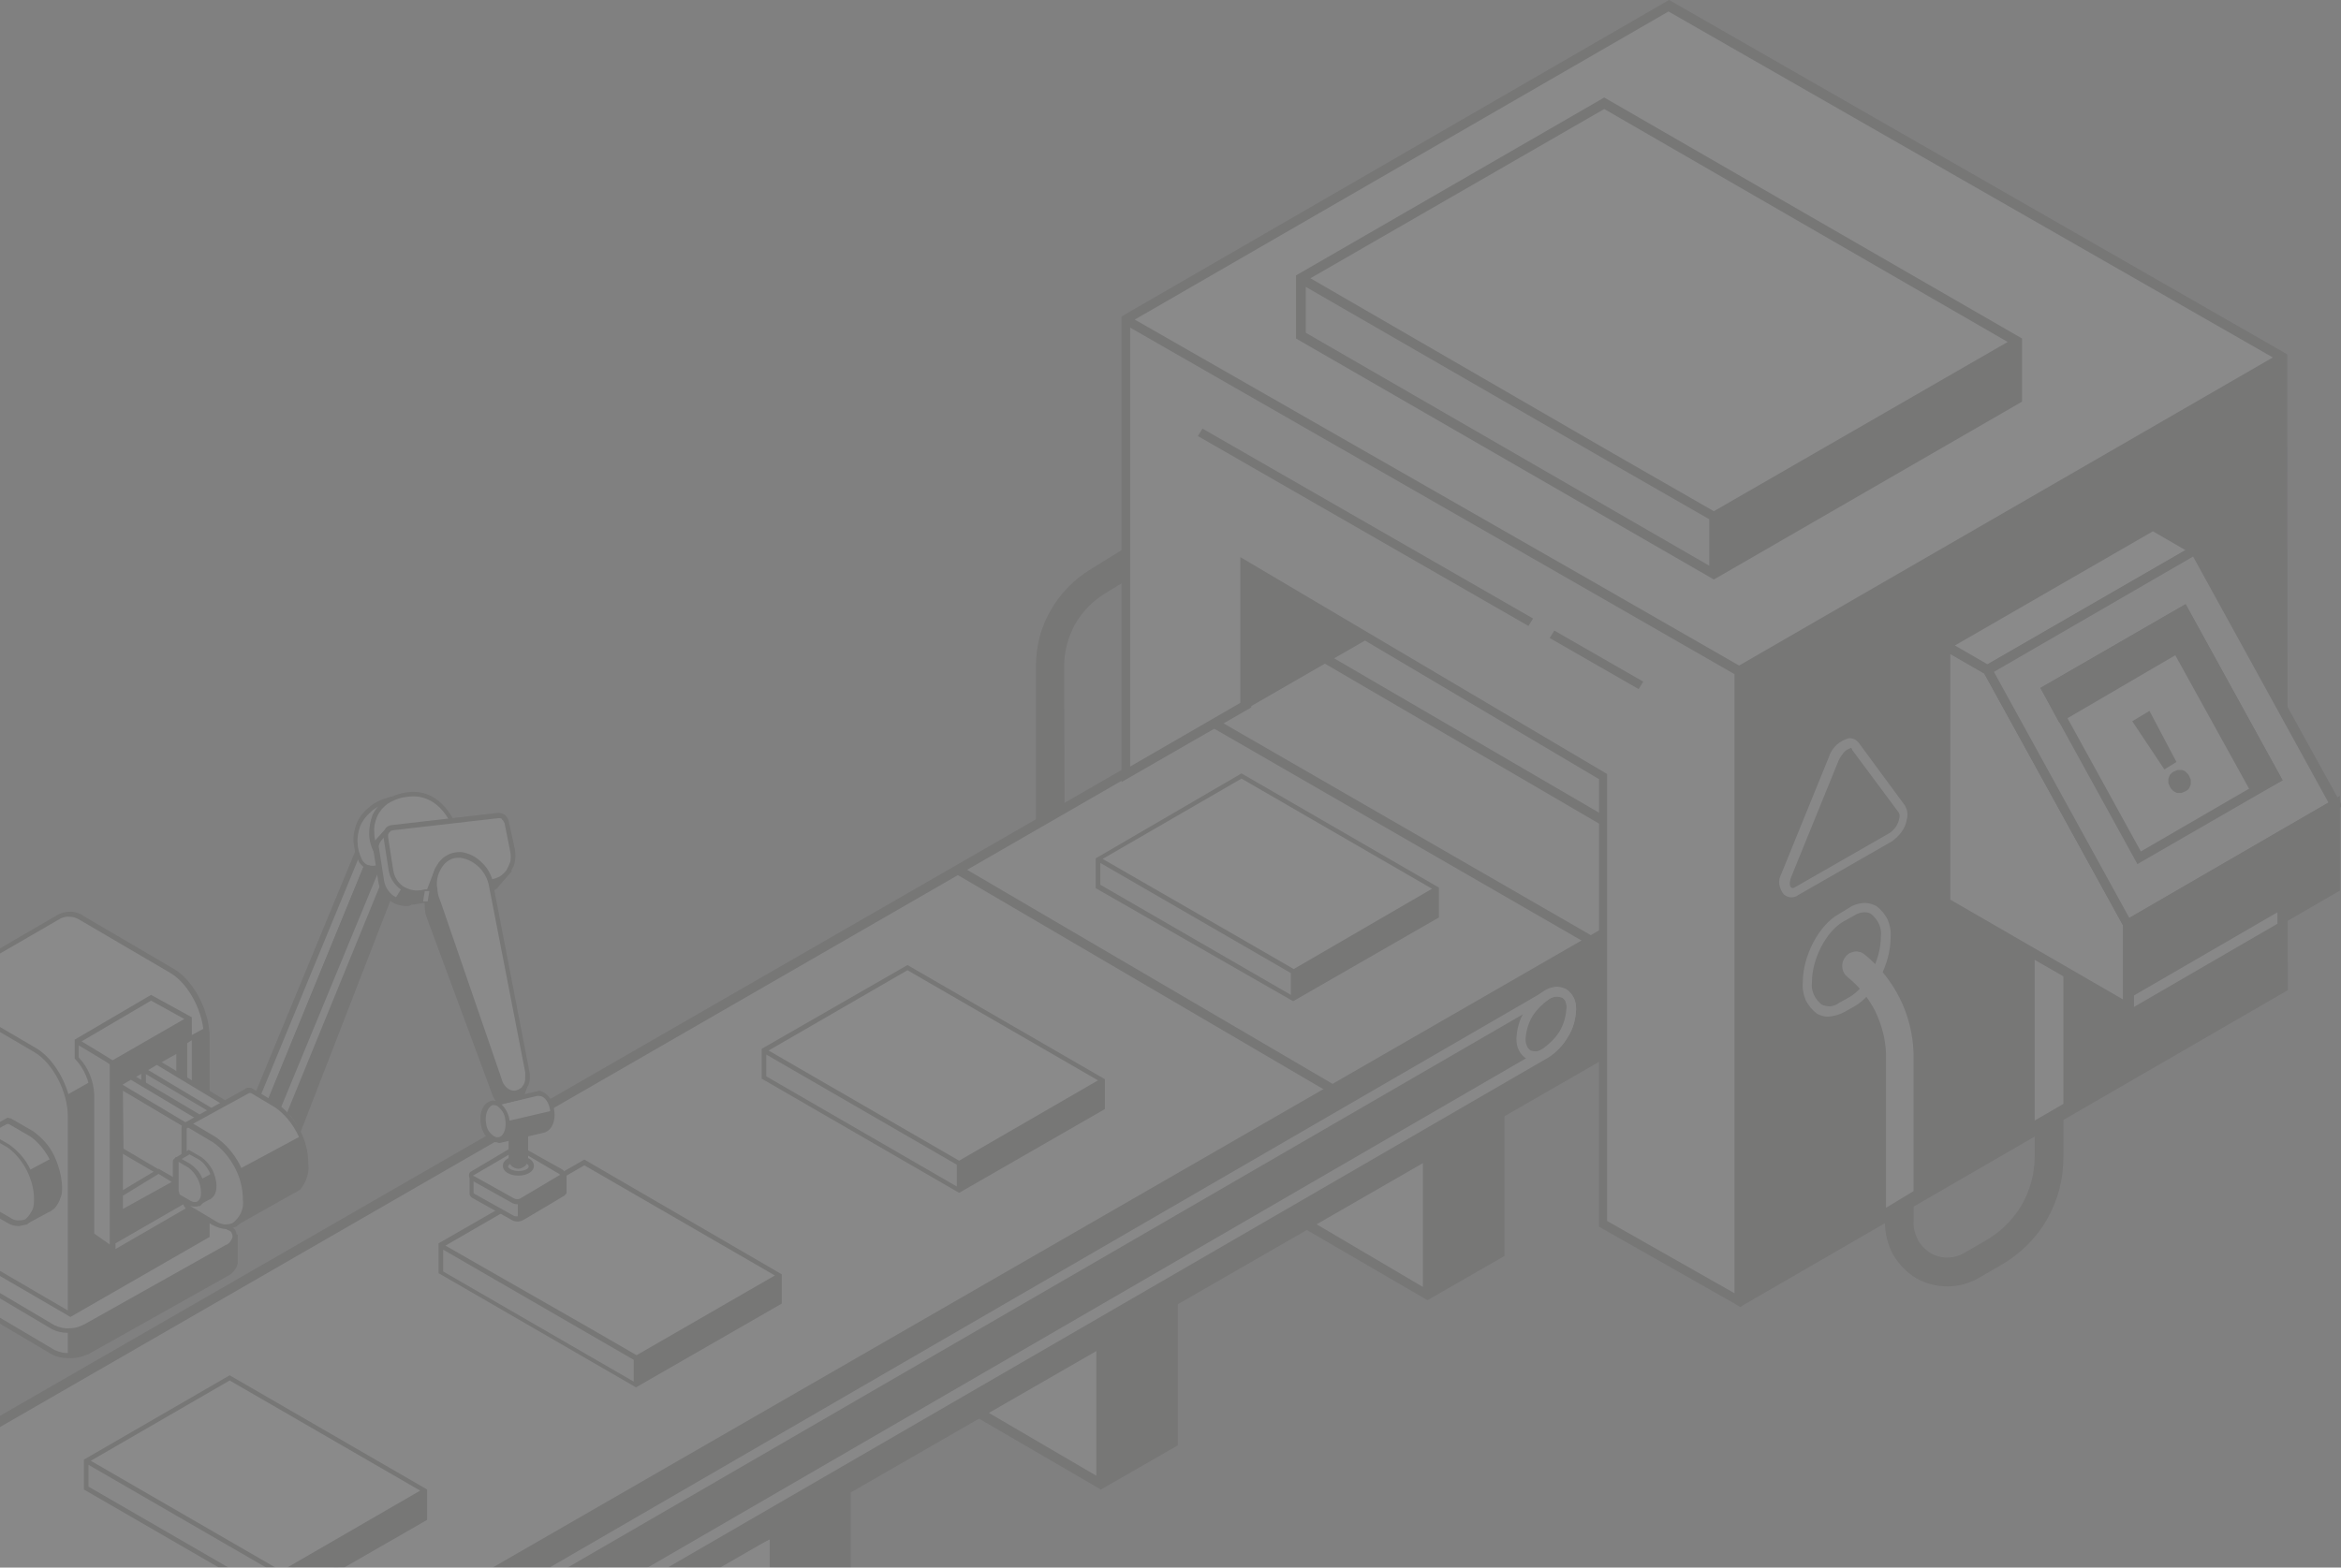 <svg width="633" height="424" viewBox="0 0 633 424" fill="none" xmlns="http://www.w3.org/2000/svg">
<rect x="0" y="0" width="633" height="424" fill="#808080" stroke="none"/>
<g clip-path="url(#clip0_33897_70628)">
<g opacity="0.08">
<path d="M287.895 241.47H280.135V180.17C280.135 174.894 281.377 169.773 284.015 165.272C286.498 160.772 290.222 156.892 294.723 154.099L308.535 145.563L312.57 152.081L298.603 160.617C295.344 162.634 292.55 165.583 290.688 168.842C288.826 172.256 287.739 176.135 287.739 180.015L287.895 241.47Z" fill="#0A0803"/>
<path d="M385.98 350.108L349.045 328.537L385.98 311.777V350.108Z" fill="#E6E6E6"/>
<path d="M406.781 298.275L385.365 310.69L346.257 328.536L385.986 351.66L406.781 339.71V298.275ZM351.844 328.692L384.744 313.794V348.09L351.844 328.692Z" fill="#0A0803"/>
<path d="M297.682 401.319L260.748 379.748L297.682 362.988V401.319Z" fill="#E6E6E6"/>
<path d="M318.472 349.489L297.056 361.904L257.949 379.751L297.677 402.874L318.472 390.924V349.489ZM263.536 379.906L296.436 365.008V399.149L263.536 379.906Z" fill="#0A0803"/>
<path d="M209.377 452.688L172.442 431.117L209.377 414.356V452.688Z" fill="#E6E6E6"/>
<path d="M230.019 400.854L208.603 413.269L169.496 431.116L209.224 454.239L230.019 442.289V400.854ZM175.238 431.271L208.138 416.373V450.514L175.238 431.271Z" fill="#0A0803"/>
<path d="M451.157 142.464L304.193 227.197L327.937 130.98L422.602 91.562L451.157 142.464Z" fill="#0A0803"/>
<path d="M302.339 229.833L327.014 130.046L423.386 89.853L452.872 142.772L302.339 229.833ZM329.187 132.064L306.219 224.867L449.458 141.996L422.145 93.112L329.187 132.064Z" fill="#0A0803"/>
<path d="M377.292 171.014C376.051 170.394 374.654 170.083 373.257 170.239C371.861 170.394 370.464 170.859 369.378 171.635L-69.496 424.593C-76.17 428.473 -81.756 438.87 -81.756 447.871C-81.756 452.993 -80.049 456.562 -77.256 457.959L23.927 515.689L133.025 438.87L463.112 251.402L479.251 229.521L377.292 171.014Z" fill="#E6E6E6"/>
<path d="M24.08 517.093L-77.879 459.052C-81.138 457.345 -83 453.31 -83 447.879C-83 438.412 -77.258 427.549 -70.119 423.359L368.755 170.556C370.151 169.625 371.548 169.159 373.255 169.004C374.807 168.849 376.514 169.159 377.911 169.935L481.112 228.907L463.73 252.341L133.799 439.809L24.08 517.093ZM374.186 171.487C372.634 171.487 371.238 171.953 369.996 172.729L-68.878 425.687C-75.24 429.411 -80.517 439.343 -80.517 447.879C-80.517 452.224 -79.12 455.638 -76.637 456.724L23.925 513.989L132.402 437.636L462.178 250.168L477.232 229.528L376.514 171.953C375.738 171.642 374.962 171.487 374.186 171.487Z" fill="#0A0803"/>
<path d="M471.799 262.894L32.925 515.697C26.252 519.577 20.665 515.542 20.665 506.541C20.665 497.54 26.097 487.142 32.925 483.262L471.799 230.305C478.472 226.425 484.059 230.46 484.059 239.461C484.059 248.462 478.627 259.015 471.799 262.894Z" fill="#0A0803"/>
<path d="M28.114 518.486C26.718 518.486 25.476 518.175 24.39 517.554C21.286 515.847 19.579 511.812 19.579 506.536C19.579 497.069 25.321 486.206 32.46 482.016L471.334 229.213C472.731 228.282 474.282 227.662 475.834 227.662C477.386 227.506 479.093 227.817 480.49 228.593C483.594 230.455 485.301 234.335 485.301 239.611C485.301 248.922 479.559 259.941 472.42 264.131L33.546 516.778C31.994 517.865 29.977 518.33 28.114 518.486ZM476.765 230.145C475.214 230.145 473.817 230.61 472.575 231.386L33.546 484.189C27.183 487.913 21.907 497.845 21.907 506.381C21.907 510.571 23.148 513.83 25.476 515.071C26.563 515.537 27.804 515.692 28.89 515.692C30.132 515.537 31.218 515.227 32.149 514.451L471.024 261.648C477.386 257.923 482.663 247.991 482.663 239.456C482.663 235.266 481.421 232.007 479.093 230.765C478.473 230.3 477.541 230.145 476.765 230.145Z" fill="#0A0803"/>
<path d="M617.215 267.077L470.251 351.965V181.568L617.215 96.679V267.077Z" fill="#0A0803"/>
<path d="M304.193 86.443L470.245 181.574L617.209 96.685L451.312 1.554L304.193 86.443Z" fill="#FCFCFC"/>
<path d="M470.245 351.965L433.31 331.015V210.123L336.783 152.703V190.569L304.193 209.347V86.437L470.245 181.568V351.965Z" fill="#E6E6E6"/>
<path d="M618.451 95.907L617.21 95.131L451.313 0L304.504 84.888L303.263 85.664V211.522L338.335 191.348V155.034L432.38 210.746V331.794L469.315 352.744L470.556 353.52L471.798 352.744L617.986 268.166L618.606 267.856L618.451 95.907ZM306.832 86.44L451.158 3.104L614.572 96.683L470.246 180.019L429.431 156.586L306.832 86.44ZM434.553 330.242V209.35L335.387 150.688V190.106L305.591 207.332V88.613L428.19 158.913L469.004 182.347V349.796L434.553 330.242ZM615.813 266.304L471.487 349.641V182.192L525.648 150.999L615.813 98.855V266.304Z" fill="#0A0803"/>
<path d="M494.301 274.996C493.214 274.996 492.283 274.686 491.352 274.22C490.11 273.289 489.024 272.048 488.248 270.496C487.627 268.944 487.317 267.392 487.472 265.685C487.472 258.546 491.817 250.166 497.249 247.218L500.042 245.511C501.129 244.735 502.37 244.424 503.612 244.269C504.853 244.114 506.095 244.424 507.336 245.045C508.578 245.976 509.664 247.218 510.44 248.77C511.061 250.321 511.371 251.873 511.216 253.58C511.216 260.719 506.871 269.099 501.439 272.203L498.646 273.755C497.249 274.531 495.852 274.841 494.301 274.996ZM504.233 246.752C503.146 246.752 502.215 247.062 501.284 247.683L498.491 249.235C493.835 251.873 489.955 259.322 489.955 265.53C489.8 266.771 489.955 267.858 490.421 268.944C490.886 270.03 491.662 270.962 492.593 271.737C493.369 272.048 494.145 272.203 494.921 272.203C495.697 272.048 496.473 271.893 497.249 271.272L500.042 269.72C504.698 267.082 508.578 259.633 508.578 253.425C508.733 252.184 508.578 251.097 508.112 250.011C507.647 248.925 506.871 247.994 505.94 247.218C505.474 246.907 505.008 246.752 504.233 246.752Z" fill="#E6E6E6"/>
<path d="M517.427 322.169V284.924C517.271 279.802 516.03 274.681 513.702 270.026C511.374 265.37 508.115 261.335 504.08 258.076C503.615 257.766 503.149 257.455 502.684 257.455C502.218 257.3 501.597 257.3 501.132 257.455C500.666 257.61 500.045 257.766 499.735 258.076C499.27 258.386 498.959 258.852 498.649 259.318C498.183 260.093 498.028 261.025 498.183 261.956C498.338 262.887 498.804 263.663 499.58 264.284C502.684 266.767 505.167 269.87 507.029 273.44C508.736 277.009 509.822 280.889 509.978 284.924V326.67L517.427 322.169Z" fill="#E6E6E6"/>
<path d="M550.172 303.08L557.931 298.58V242.091H550.172V303.08Z" fill="#E6E6E6"/>
<path d="M575.464 272.505L526.114 244.105V174.58L537.598 181.098L575.464 249.847V272.505Z" fill="#E6E6E6"/>
<path d="M576.71 274.837L524.722 245.041V172.567L538.378 180.482L576.71 249.851V274.837ZM527.36 243.334L574.072 270.336V250.317L536.516 182.189L527.36 176.913V243.334Z" fill="#0A0803"/>
<path d="M526.114 174.589L582.137 142.155L593.621 148.673L537.598 181.107L526.114 174.589Z" fill="#E6E6E6"/>
<path d="M527.362 175.365V173.814L582.143 142.155L593.627 148.673L537.604 181.107L527.362 175.365Z" fill="#FCFCFC"/>
<path d="M537.445 182.654L523.478 174.584L582.139 140.598L596.106 148.667L537.445 182.654ZM528.599 174.584L537.445 179.705L590.985 148.823L582.139 143.701L528.599 174.584Z" fill="#0A0803"/>
<path d="M575.466 250.007L631.489 217.573L593.623 148.824L537.6 181.259L575.466 250.007Z" fill="#E6E6E6"/>
<path d="M574.847 251.716L535.739 180.639L594.09 146.963L633.353 218.04L574.847 251.716ZM539.153 181.725L575.778 248.302L629.629 217.109L593.004 150.533L539.153 181.725Z" fill="#0A0803"/>
<path d="M575.467 272.512L631.49 240.078V217.575L575.467 250.01V272.512Z" fill="#0A0803"/>
<path d="M574.064 274.842V249.236L632.725 215.249V240.855L574.064 274.842ZM576.702 250.788V270.341L630.242 239.459V219.905L576.702 250.788Z" fill="#0A0803"/>
<path d="M578.41 232.007L615.345 210.591L590.36 165.121L553.27 186.537L578.41 232.007Z" fill="#E6E6E6"/>
<path d="M579.342 232.008L610.535 213.85L589.119 175.053L557.926 193.21L579.342 232.008Z" fill="#FCFCFC"/>
<path d="M577.95 233.715L551.723 186.072L590.985 163.415L617.212 211.058L577.95 233.715ZM555.137 187.159L578.881 230.301L613.643 210.127L589.899 166.984L555.137 187.159Z" fill="#0A0803"/>
<path d="M588.811 175.518L609.917 213.695L615.659 210.591L590.674 165.121L553.583 186.537L557.618 193.675L588.811 175.518Z" fill="#0A0803"/>
<path d="M609.298 215.403L588.192 177.227L556.844 195.539L551.723 186.072L590.985 163.415L617.212 211.058L609.298 215.403ZM589.278 173.657L610.384 211.989L613.798 210.127L590.054 166.984L555.292 187.159L557.93 192.125L589.278 173.657Z" fill="#0A0803"/>
<path d="M484.37 242.714C483.594 242.714 482.973 242.404 482.352 241.938C481.731 241.162 481.266 240.231 481.111 239.145C480.955 238.059 481.266 237.127 481.731 236.196L494.612 204.538C494.922 203.451 495.698 202.365 496.63 201.434C497.561 200.658 498.647 200.037 499.733 199.727C500.199 199.572 500.82 199.727 501.285 199.882C501.751 200.037 502.216 200.503 502.527 200.813L515.097 217.884C515.407 218.505 515.718 219.126 515.718 219.746C515.873 220.367 515.718 221.143 515.563 221.764C515.407 222.85 514.942 223.936 514.166 225.023C513.545 225.954 512.614 226.73 511.683 227.506L486.232 242.093C485.922 242.404 485.146 242.714 484.37 242.714ZM500.354 202.365C499.578 202.675 498.957 202.986 498.492 203.607C498.026 204.227 497.561 204.848 497.25 205.469L484.37 237.127C483.749 238.679 483.904 239.766 484.37 240.076C484.835 240.386 485.146 240.076 485.456 239.921L510.907 225.333C512.304 224.402 513.235 223.005 513.545 221.453C513.7 220.833 513.7 220.212 513.39 219.746L500.82 202.831V202.676C500.82 202.676 500.82 202.675 500.664 202.52C500.664 202.21 500.509 202.21 500.354 202.365C500.509 202.21 500.354 202.365 500.354 202.365Z" fill="#E6E6E6"/>
<path d="M33.391 508.24C32.615 508.24 31.684 508.085 31.064 507.619C30.132 506.998 29.512 506.223 29.046 505.291C28.581 504.36 28.425 503.274 28.425 502.188C28.581 499.549 29.201 497.066 30.598 494.894C31.839 492.721 33.702 490.704 35.874 489.307L417.484 268.163C418.415 267.542 419.346 267.232 420.432 267.077C421.519 266.921 422.605 267.232 423.536 267.697C424.467 268.318 425.088 269.094 425.553 270.025C426.019 270.956 426.174 272.043 426.174 273.129C426.019 275.767 425.398 278.25 424.002 280.423C422.76 282.595 420.898 284.613 418.725 286.01L36.961 507.154C35.874 507.774 34.633 508.085 33.391 508.24ZM418.725 270.335L36.961 491.48C35.254 492.721 33.702 494.273 32.615 495.98C31.529 497.842 30.908 499.86 30.753 502.032C30.753 502.653 30.753 503.274 31.064 503.895C31.219 504.515 31.684 504.981 32.15 505.291C32.771 505.447 33.391 505.602 34.012 505.447C34.633 505.291 35.254 505.136 35.719 504.826L417.328 283.526C419.036 282.285 420.587 280.733 421.674 279.026C422.76 277.164 423.381 275.146 423.536 272.974C423.691 272.353 423.536 271.732 423.381 271.111C423.226 270.491 422.76 270.025 422.295 269.715C421.674 269.559 421.053 269.404 420.432 269.559C419.812 269.715 419.191 269.87 418.725 270.335Z" fill="#E6E6E6"/>
<path d="M415.003 286.949C414.227 286.949 413.296 286.793 412.675 286.328C411.744 285.707 411.123 284.931 410.657 284C410.192 283.069 410.037 281.983 410.037 280.896C410.192 278.258 410.813 275.775 412.209 273.602C413.451 271.43 415.313 269.412 417.486 268.016C418.417 267.395 419.348 267.084 420.434 266.929C421.521 266.774 422.607 267.084 423.538 267.55C424.469 268.171 425.09 268.947 425.556 269.878C426.021 270.809 426.176 271.895 426.176 272.982C426.021 275.62 425.4 278.103 424.004 280.276C422.762 282.448 420.9 284.466 418.727 285.862C417.641 286.638 416.244 286.949 415.003 286.949ZM421.055 269.567C420.279 269.567 419.348 269.878 418.727 270.343C417.02 271.585 415.468 273.137 414.382 274.844C413.296 276.706 412.675 278.724 412.52 280.896C412.52 281.517 412.52 282.138 412.83 282.759C412.985 283.379 413.451 283.845 413.916 284.155C414.537 284.31 415.158 284.466 415.779 284.31C416.399 284.155 417.02 284 417.486 283.69C419.193 282.448 420.745 280.896 421.831 279.189C422.917 277.327 423.538 275.309 423.693 273.137C423.849 272.516 423.693 271.895 423.538 271.275C423.383 270.654 422.917 270.188 422.452 269.878C421.831 269.723 421.365 269.567 421.055 269.567Z" fill="#E6E6E6"/>
<path d="M329.02 194.606L327.778 196.778L429.737 255.595L430.979 253.422L329.02 194.606Z" fill="#0A0803"/>
<path d="M433.314 223.316L357.271 178.932L358.513 176.759L433.314 220.367V223.316Z" fill="#0A0803"/>
<path d="M259.656 234.179L258.414 236.352L359.597 295.634L360.839 293.462L259.656 234.179Z" fill="#0A0803"/>
<path d="M-35.979 404.265L-37.221 406.438L63.962 465.72L65.204 463.548L-35.979 404.265Z" fill="#0A0803"/>
<path d="M351.682 75.268L463.418 139.826L545.357 92.494L433.621 27.935L351.682 75.268Z" fill="#FCFCFC"/>
<path d="M463.424 139.67V155.189L545.364 107.856V92.337L463.424 139.67Z" fill="#0A0803"/>
<path d="M351.682 75.264V90.783L463.418 155.342V139.823L351.682 75.264Z" fill="#E6E6E6"/>
<path d="M546.759 91.56L433.781 26.381L350.445 74.489V91.56L463.422 156.739L546.759 108.631V91.56ZM354.325 75.265L433.781 29.484L542.879 92.491L463.422 138.272L436.109 122.598L354.325 75.265ZM353.083 90.008V77.593L434.868 124.77L462.181 140.444V153.015L353.083 90.008ZM544.12 107.079L464.664 153.015V140.444L544.12 94.664V107.079Z" fill="#0A0803"/>
<path d="M23.309 395.111L76.073 425.528L114.87 403.181L62.106 372.764L23.309 395.111Z" fill="#FCFCFC"/>
<path d="M76.069 425.528V432.821L114.866 410.474V403.18L76.069 425.528Z" fill="#0A0803"/>
<path d="M23.309 395.109V402.403L76.073 432.82V425.526L23.309 395.109Z" fill="#E6E6E6"/>
<path d="M115.484 402.871L62.099 371.989L22.681 394.801V402.871L76.066 433.754L115.484 411.096V402.871ZM24.543 395.112L62.099 373.385L113.621 403.182L76.066 424.908L63.185 417.459L24.543 395.112ZM23.922 402.095V396.198L62.564 418.545L75.445 425.994V431.891L23.922 402.095ZM114.242 410.165L76.686 431.736V425.839L114.242 404.113V410.165Z" fill="#0A0803"/>
<path d="M119.212 336.916L171.976 367.333L210.773 344.985L158.009 314.568L119.212 336.916Z" fill="#FCFCFC"/>
<path d="M171.977 367.331V374.625L210.774 352.278V344.984L171.977 367.331Z" fill="#0A0803"/>
<path d="M119.212 336.917V344.211L171.976 374.628V367.334L119.212 336.917Z" fill="#E6E6E6"/>
<path d="M211.391 344.675L158.006 313.638L118.588 336.295V344.365L171.973 375.248L211.391 352.59V344.675ZM120.45 336.916L158.006 315.19L209.529 344.986L172.128 366.557L159.247 359.108L120.45 336.916ZM119.829 343.9V338.002L158.471 360.35L171.352 367.799V373.696L119.829 343.9ZM210.149 351.969L172.594 373.696V367.799L210.149 346.072V351.969Z" fill="#0A0803"/>
<path d="M206.576 284.154L259.34 314.571L298.137 292.224L245.373 261.652L206.576 284.154Z" fill="#FCFCFC"/>
<path d="M259.503 314.567V321.861L298.3 299.513V292.219L259.503 314.567Z" fill="#0A0803"/>
<path d="M206.576 284.152V291.446L259.34 321.863V314.569L206.576 284.152Z" fill="#E6E6E6"/>
<path d="M298.762 291.907L245.377 261.024L205.959 283.682V291.752L259.344 322.634L298.762 299.977V291.907ZM207.822 284.148L245.377 262.421L296.9 292.217L259.344 313.944L246.464 306.495L207.822 284.148ZM207.201 291.131V285.234L245.843 307.581L258.724 315.03V320.927L207.201 291.131ZM297.521 299.201L259.965 320.927V315.03L297.521 293.304V299.201Z" fill="#0A0803"/>
<path d="M296.901 232.32L349.666 262.737L388.463 240.39L335.699 209.973L296.901 232.32Z" fill="#FCFCFC"/>
<path d="M349.82 262.737V270.031L388.618 247.684V240.39L349.82 262.737Z" fill="#0A0803"/>
<path d="M296.901 232.314V239.608L349.666 270.025V262.731L296.901 232.314Z" fill="#E6E6E6"/>
<path d="M389.083 240.076L335.698 209.194L296.28 232.162V240.231L349.665 270.804L389.083 248.146V240.076ZM298.143 232.317L335.698 210.59L387.221 240.387L349.82 262.113L336.94 254.664L298.143 232.317ZM297.522 239.3V233.403L336.164 255.75L349.044 263.199V269.097L297.522 239.3ZM387.842 247.37L350.286 269.097V263.199L387.842 241.473V247.37Z" fill="#0A0803"/>
<path d="M557.933 299.825L550.173 304.326V313.016C550.173 317.517 548.932 322.017 546.604 326.052C544.276 329.932 541.017 333.191 536.982 335.519L531.085 338.933C529.533 339.864 527.826 340.174 526.119 340.174C524.412 340.019 522.705 339.554 521.308 338.467C520.067 337.536 518.98 336.295 518.36 334.898C517.739 333.501 517.273 331.949 517.428 330.397V323.259L509.669 327.759V330.397C509.669 333.501 510.445 336.605 511.842 339.243C513.394 341.881 515.566 344.209 518.204 345.761C520.687 347.158 523.636 347.934 526.585 347.934C529.533 347.934 532.482 347.158 535.12 345.606L541.017 342.192C546.138 339.243 550.484 335.053 553.432 329.932C556.381 324.811 557.933 319.069 557.933 313.016V299.825Z" fill="#0A0803"/>
<path d="M590.985 214.007C590.675 214.162 590.209 214.317 589.899 214.472C589.433 214.472 589.123 214.472 588.657 214.472C588.347 214.317 587.881 214.162 587.571 213.852C587.261 213.541 586.95 213.231 586.795 212.92C586.64 212.61 586.485 212.144 586.33 211.834C586.33 211.369 586.33 211.058 586.33 210.593C586.485 210.127 586.64 209.817 586.795 209.506C587.106 209.196 587.416 208.885 587.726 208.73C588.037 208.575 588.502 208.42 588.813 208.265C589.123 208.265 589.589 208.265 590.054 208.265C590.52 208.42 590.83 208.575 591.14 208.886C591.451 209.196 591.761 209.506 591.916 209.817C592.072 210.127 592.227 210.593 592.382 210.903C592.382 211.369 592.382 211.679 592.382 212.144C592.227 212.61 592.072 212.92 591.916 213.231C591.761 213.541 591.296 213.852 590.985 214.007ZM585.243 208.11L576.553 195.074L581.208 192.28L588.502 206.092L585.243 208.11Z" fill="#0A0803"/>
<path d="M577.021 272.353V269.249L615.819 246.747V249.851L577.021 272.353Z" fill="#E6E6E6"/>
<path d="M159.719 304.014V302.773L162.667 302.152V303.394L159.719 304.014Z" fill="#E6E6E6"/>
<path d="M420.276 170.556L419.034 172.573L443.088 186.385L444.33 184.367L420.276 170.556Z" fill="#0A0803"/>
<path d="M325.147 115.927L323.905 117.944L413.294 169.312L414.536 167.294L325.147 115.927Z" fill="#0A0803"/>
<path d="M-31.159 337.534C-31.159 337.379 -31.159 337.224 -31.159 337.224V330.706L-22.624 331.017L9.035 313.325C10.431 312.549 11.983 312.083 13.535 312.083C15.087 312.083 16.639 312.394 18.036 313.015L53.884 334.12L63.816 334.431V341.88C63.506 342.811 62.73 343.742 61.799 344.208L23.933 365.468C22.536 366.244 20.984 366.71 19.432 366.71C17.881 366.71 16.329 366.4 14.932 365.779L-29.142 339.707C-29.607 339.552 -29.918 339.242 -30.228 338.776C-30.849 338.466 -31.004 338 -31.159 337.534Z" fill="#E6E6E6"/>
<path d="M18.343 367.327C16.791 367.327 15.394 367.017 14.153 366.396L-29.921 340.325C-30.387 340.014 -30.852 339.704 -31.163 339.238C-31.473 338.773 -31.628 338.152 -31.783 337.686C-31.783 337.531 -31.783 337.376 -31.783 337.376V330.237L-22.782 330.548L8.721 312.856C10.118 312.08 11.825 311.615 13.532 311.459C15.239 311.459 16.946 311.77 18.343 312.391L54.036 333.496L64.279 333.962V341.721L63.968 342.652C63.503 343.584 62.727 344.515 61.796 344.98L23.93 366.241C22.067 367.017 20.205 367.483 18.343 367.327ZM-30.542 331.324V337.531C-30.542 337.842 -30.387 338.152 -30.076 338.462C-29.921 338.773 -29.61 338.928 -29.3 339.083L14.774 365.155C16.17 365.776 17.567 366.086 18.964 365.931C20.36 365.931 21.912 365.465 23.154 364.689L61.02 343.428C61.796 342.963 62.416 342.342 62.882 341.566V341.256V334.893L53.26 334.427L17.412 313.322C16.015 312.701 14.618 312.391 13.222 312.546C11.825 312.546 10.273 313.011 9.031 313.632L-22.782 331.479L-30.542 331.324Z" fill="#0A0803"/>
<path d="M-29.613 332.877L14.461 358.948C15.857 359.569 17.409 359.879 18.961 359.879C20.513 359.879 22.065 359.414 23.462 358.638L61.328 337.377C63.966 335.825 64.276 333.497 61.949 332.256L17.875 306.184C16.478 305.563 14.926 305.253 13.374 305.253C11.822 305.253 10.271 305.719 8.874 306.494L-28.992 327.6C-31.63 329.152 -31.941 331.48 -29.613 332.877Z" fill="#FCFCFC"/>
<path d="M18.343 360.497C16.791 360.497 15.394 360.187 14.153 359.566L-29.921 333.494C-30.387 333.184 -30.852 332.873 -31.318 332.408C-31.628 331.942 -31.783 331.322 -31.939 330.701C-31.783 329.925 -31.628 329.149 -31.163 328.528C-30.697 327.907 -30.076 327.442 -29.455 327.131L8.411 305.871C9.807 305.095 11.514 304.629 13.222 304.474C14.929 304.474 16.636 304.784 18.032 305.405L62.106 331.477C62.572 331.787 63.037 332.098 63.503 332.563C63.813 333.029 63.968 333.649 63.968 334.27C63.968 335.046 63.658 335.822 63.192 336.443C62.727 337.064 62.106 337.529 61.485 337.839L23.619 359.1C22.223 360.032 20.36 360.497 18.343 360.497ZM13.997 305.715C12.29 305.715 10.739 306.026 9.187 306.957L-28.68 328.218C-29.921 328.839 -30.542 329.77 -30.542 330.546C-30.542 330.856 -30.387 331.322 -30.076 331.632C-29.921 331.942 -29.611 332.253 -29.3 332.408L14.773 358.48C16.17 359.1 17.567 359.411 18.963 359.256C20.36 359.256 21.757 358.79 23.154 358.014L61.02 336.753C61.485 336.598 61.951 336.288 62.261 335.822C62.572 335.356 62.882 334.891 62.882 334.425C62.882 334.115 62.727 333.649 62.572 333.339C62.416 333.029 62.106 332.873 61.64 332.718L17.567 306.491C16.48 305.871 15.239 305.56 13.997 305.715Z" fill="#0A0803"/>
<path d="M16.169 247.836C17.1 247.371 18.187 247.216 19.273 247.371C20.359 247.526 21.291 247.836 22.222 248.457L46.586 262.734C51.708 265.683 55.898 273.753 55.898 280.581V334.121L19.118 355.382C19.118 355.382 -10.989 291.91 -11.299 290.668C-11.61 289.427 -20.921 269.252 -20.921 269.252L16.169 247.836Z" fill="#E6E6E6"/>
<path d="M16.177 247.372C17.108 246.906 18.194 246.751 19.28 246.906C20.367 247.061 21.298 247.372 22.229 247.992L46.594 262.27C51.715 265.218 55.905 273.288 55.905 280.117V326.673L17.573 348.71C17.573 348.71 -10.826 291.445 -11.137 290.204C-11.447 288.962 -20.758 268.788 -20.758 268.788L16.177 247.372Z" fill="#FCFCFC"/>
<path d="M19.122 356.155L18.656 355.845V355.69C13.535 345.137 -11.45 292.062 -11.761 290.821C-12.071 289.579 -17.658 277.63 -21.382 269.56L-21.072 268.784L16.018 247.213C17.105 246.747 18.191 246.592 19.432 246.592C20.519 246.747 21.76 247.057 22.691 247.833L47.056 262.111C52.332 265.214 56.678 273.439 56.678 280.578V334.584L56.367 334.739L19.122 356.155ZM-20.141 269.56C-18.434 273.129 -10.985 289.269 -10.674 290.51C-10.519 291.752 9.035 332.722 19.277 354.448L55.126 333.653V280.578C55.126 273.905 51.091 266.146 46.125 263.197L21.76 248.92C20.984 248.454 20.053 247.988 19.122 247.988C18.191 247.833 17.26 247.989 16.329 248.454L-20.141 269.56Z" fill="#0A0803"/>
<path d="M-24.019 330.239L18.969 355.379V301.839C18.969 295.011 14.779 286.941 9.657 283.992L-14.707 269.715C-19.828 266.766 -24.019 269.87 -24.019 276.698V330.239Z" fill="#E6E6E6"/>
<path d="M19.583 355.847L18.962 356.158L-24.801 330.707V276.701C-24.956 275.149 -24.646 273.597 -24.025 272.201C-23.405 270.804 -22.473 269.563 -21.232 268.631C-20.146 268.166 -19.059 267.855 -17.818 268.011C-16.576 268.166 -15.49 268.476 -14.559 269.252L9.806 283.529C15.082 286.633 19.428 294.858 19.428 301.997L19.583 355.847ZM-23.405 330.086L18.341 354.451V301.997C18.341 295.324 14.306 287.564 9.34 284.616L-15.024 270.338C-15.8 269.718 -16.731 269.407 -17.663 269.407C-18.594 269.252 -19.525 269.407 -20.456 269.873C-21.542 270.649 -22.318 271.735 -22.784 272.977C-23.249 274.218 -23.56 275.615 -23.405 276.856V330.086Z" fill="#0A0803"/>
<path d="M18.342 359.882V367.021L23.153 365.624L62.726 343.277L63.657 341.88V335.207L59.932 338.466L21.446 359.882H18.342Z" fill="#0A0803"/>
<path d="M18.183 296.095L24.235 292.681L24.701 294.854V333.961L30.287 337.686L50.151 326.202L55.583 329.616V334.117L19.579 355.067L18.959 352.584L18.803 299.199L18.183 296.095Z" fill="#0A0803"/>
<path d="M51.863 279.959L55.588 277.942L55.898 282.753V295.323L50.932 292.374L51.242 280.425L51.863 279.959Z" fill="#0A0803"/>
<path d="M152.271 322.48V317.98H149.943L141.097 313.014C140.632 312.859 140.321 312.704 139.856 312.704C139.39 312.704 138.925 312.859 138.614 313.014L130.234 317.98H127.286V322.791C127.441 323.101 127.596 323.256 127.906 323.412L138.459 329.309C138.925 329.464 139.235 329.619 139.701 329.619C140.166 329.619 140.632 329.464 140.942 329.309L151.65 322.946C151.805 322.946 151.805 322.791 151.961 322.636C152.116 322.636 152.116 322.48 152.271 322.48Z" fill="#E6E6E6"/>
<path d="M140.007 330.396C139.387 330.396 138.766 330.241 138.3 329.93L127.748 324.033C127.437 323.878 127.282 323.567 127.127 323.412L126.972 323.102V317.981L130.231 317.205L138.456 312.394C138.921 312.083 139.542 311.928 140.007 311.928C140.473 311.928 141.094 312.083 141.559 312.394L150.25 317.205L153.199 317.67V322.326C153.199 322.636 153.199 322.791 153.043 322.947C152.888 323.102 152.733 323.257 152.578 323.412L141.87 329.775C141.094 330.241 140.473 330.396 140.007 330.396ZM128.058 322.636C128.058 322.791 128.213 322.791 128.368 322.947L138.921 328.844C139.232 328.999 139.542 328.999 139.852 328.999C140.163 328.999 140.473 328.999 140.783 328.844L151.647 322.481V318.601H149.784H149.629L140.783 313.635C140.473 313.48 140.163 313.48 139.852 313.48C139.542 313.48 139.232 313.48 138.921 313.635L130.231 318.601H128.058V322.636Z" fill="#0A0803"/>
<path d="M151.802 318.447L141.094 324.809C140.629 324.964 140.318 325.12 139.853 325.12C139.387 325.12 138.922 324.964 138.611 324.809L128.059 318.912C127.283 318.447 127.283 317.826 127.903 317.515L138.611 311.153C139.077 310.997 139.387 310.842 139.853 310.842C140.318 310.842 140.784 310.997 141.094 311.153L151.647 317.05C152.423 317.515 152.423 318.136 151.802 318.447Z" fill="#FCFCFC"/>
<path d="M140.012 325.738C139.391 325.738 138.77 325.583 138.305 325.272L127.752 319.375C127.442 319.22 127.286 319.065 127.131 318.754C126.976 318.444 126.821 318.289 126.821 317.978C126.821 317.668 126.821 317.513 126.976 317.202C127.131 317.047 127.286 316.892 127.597 316.737L138.305 310.374C138.77 310.064 139.391 309.908 139.857 309.908C140.477 309.908 140.943 310.064 141.409 310.374L151.961 316.271C152.272 316.426 152.427 316.582 152.582 316.892C152.737 317.202 152.893 317.358 152.893 317.668C152.893 317.978 152.737 318.133 152.737 318.289C152.582 318.444 152.427 318.599 152.117 318.754L141.409 325.117C141.098 325.583 140.477 325.738 140.012 325.738ZM139.546 311.46C139.236 311.46 139.081 311.46 138.77 311.616L127.907 317.978C128.062 318.133 128.062 318.133 128.218 318.133L138.77 324.031C139.081 324.186 139.391 324.341 139.702 324.341C140.012 324.341 140.322 324.341 140.633 324.186L151.341 317.823H151.496C151.341 317.668 151.341 317.668 151.185 317.513L140.633 311.305C140.322 311.46 140.012 311.305 139.546 311.46Z" fill="#0A0803"/>
<path d="M143.578 315.5C143.578 316.431 142.026 317.362 140.008 317.362C137.991 317.362 136.439 316.586 136.439 315.5C136.439 314.413 137.991 313.637 140.008 313.637C142.026 313.637 143.578 314.413 143.578 315.5Z" fill="#E6E6E6"/>
<path d="M140.171 317.98C137.843 317.98 135.981 316.894 135.981 315.342C135.981 313.79 137.688 312.704 140.171 312.704C142.654 312.704 144.361 313.79 144.361 315.342C144.361 316.894 142.499 317.98 140.171 317.98ZM140.171 314.256C138.464 314.256 137.378 315.031 137.378 315.497C137.378 315.963 138.464 316.739 140.171 316.739C141.878 316.739 142.964 316.118 142.964 315.497C142.964 314.876 141.878 314.256 140.171 314.256Z" fill="#0A0803"/>
<path d="M140.161 315.496C139.696 315.496 139.23 315.341 138.765 314.875C138.454 314.565 138.144 314.099 138.144 313.478V305.564C138.144 305.098 138.299 304.633 138.765 304.322C139.075 304.012 139.541 303.857 140.161 303.857C140.627 303.857 141.093 304.012 141.403 304.477C141.713 304.788 142.024 305.253 142.024 305.719V313.634C142.024 313.944 142.024 314.099 141.869 314.41C141.713 314.565 141.713 314.875 141.403 315.03C141.248 315.185 141.093 315.341 140.782 315.496C140.627 315.341 140.317 315.496 140.161 315.496Z" fill="#0A0803"/>
<path d="M140.166 316.118C139.545 316.118 138.769 315.808 138.304 315.342C137.838 314.877 137.528 314.256 137.528 313.48V305.565C137.528 304.945 137.838 304.169 138.304 303.703C138.769 303.238 139.39 302.927 140.166 302.927C140.942 302.927 141.563 303.238 142.028 303.703C142.494 304.169 142.804 304.79 142.804 305.565V313.48C142.804 314.101 142.494 314.877 142.028 315.342C141.408 315.808 140.787 316.118 140.166 316.118ZM140.166 304.479C140.011 304.479 139.856 304.479 139.701 304.634C139.545 304.634 139.39 304.79 139.235 304.945C139.08 305.1 139.08 305.255 138.925 305.41C138.925 305.565 138.769 305.721 138.769 305.876V313.79C138.769 313.946 138.769 314.101 138.925 314.256C138.925 314.411 139.08 314.566 139.235 314.722C139.39 314.877 139.545 314.877 139.701 315.032C139.856 315.032 140.011 315.187 140.166 315.187C140.321 315.187 140.476 315.187 140.632 315.032C140.787 315.032 140.942 314.877 141.097 314.722C141.252 314.566 141.252 314.411 141.408 314.256C141.563 314.101 141.563 313.946 141.563 313.79V305.876C141.563 305.565 141.408 305.255 141.252 304.945C140.787 304.479 140.476 304.479 140.166 304.479Z" fill="#0A0803"/>
<path d="M30.451 337.684L51.091 325.734V275.453L30.451 287.403V337.684Z" fill="#0A0803"/>
<path d="M40.846 269.87L51.243 275.612L30.603 287.562L20.826 281.664L40.846 269.87Z" fill="#FCFCFC"/>
<path d="M20.675 281.509V286.164C23.158 288.802 24.71 292.372 24.865 296.096V333.962L30.452 337.687V287.406L20.675 281.509Z" fill="#E6E6E6"/>
<path d="M51.861 275.147L40.842 269.095L20.202 281.199V286.321L20.357 286.476C22.685 288.959 24.237 292.373 24.392 295.942V334.119L30.6 338.309L52.016 325.894L51.861 275.147ZM40.842 270.647L49.843 275.613L30.445 286.786L29.203 286.01L22.064 281.665L40.842 270.647ZM25.479 333.653V296.098C25.323 292.373 23.927 288.804 21.288 286.01V282.751L28.272 286.941L29.669 287.873V336.602L25.479 333.653ZM50.464 325.428L31.065 336.602V287.873L50.464 276.699V325.428Z" fill="#0A0803"/>
<path d="M51.867 281.357L50.625 282.133V325.12L31.227 336.294V337.845L51.867 325.896V281.357Z" fill="#E6E6E6"/>
<path d="M48.441 283.993C48.131 283.993 32.612 292.839 32.612 292.839V328.222L48.286 319.532L48.441 283.993Z" fill="#E6E6E6"/>
<path d="M32.002 329.309V292.529L32.312 292.374C47.986 283.373 48.142 283.373 48.452 283.373H49.073V319.843L32.002 329.309ZM33.243 293.305V327.137L47.676 319.067V285.08C45.348 286.322 38.365 290.357 33.243 293.305Z" fill="#0A0803"/>
<path d="M62.891 303.702L38.681 289.27V306.496L62.891 320.618V303.702Z" fill="#E6E6E6"/>
<path d="M63.66 321.859L38.209 306.961V288.959L38.83 288.649L63.66 303.392V321.859ZM39.45 306.185L62.418 319.531V304.012L39.45 290.356V306.185Z" fill="#0A0803"/>
<path d="M38.821 289.422L42.546 287.405L66.445 301.682L63.031 303.855L38.821 289.422Z" fill="#E6E6E6"/>
<path d="M39.136 289.425L42.084 287.718L65.983 301.996L62.569 304.168L39.136 290.201V289.425Z" fill="#FCFCFC"/>
<path d="M63.04 304.48L62.729 304.325L37.589 289.426L42.555 286.633L42.865 286.788L67.695 301.686L63.04 304.48ZM40.072 289.426L62.885 303.083L65.057 301.686L42.4 288.03L40.072 289.426Z" fill="#0A0803"/>
<path d="M62.88 320.771L66.294 318.598V301.683L62.88 303.855V320.771Z" fill="#E6E6E6"/>
<path d="M62.26 321.857V303.39L66.915 300.441V318.909L62.26 321.857ZM63.657 304.01V319.529L65.674 318.288V302.769L63.657 304.01Z" fill="#0A0803"/>
<path d="M56.518 307.896L32.774 293.773L32.929 310.999L56.673 324.811V307.896H56.518Z" fill="#E6E6E6"/>
<path d="M57.132 326.047L32.147 311.459V292.681L57.288 307.579L57.132 326.047ZM33.389 310.683L55.736 323.874V308.355L33.233 295.009L33.389 310.683Z" fill="#0A0803"/>
<path d="M32.612 293.768V292.837L35.405 291.285L59.77 305.873L56.356 308.045L32.612 293.768Z" fill="#E6E6E6"/>
<path d="M32.316 293.458L35.109 291.285L59.474 305.873L56.836 308.201L32.316 293.458Z" fill="#FCFCFC"/>
<path d="M56.512 308.663L56.201 308.508L32.147 294.231V292.524L35.561 290.506L61.167 305.715L56.512 308.663ZM33.233 293.455L56.356 307.267L58.529 305.87L35.406 292.058L33.233 293.3V293.455Z" fill="#0A0803"/>
<path d="M56.515 324.965L59.929 322.792V305.721L56.515 307.894V324.965Z" fill="#E6E6E6"/>
<path d="M55.744 326.207V307.739L60.399 304.791V323.258L55.744 326.207ZM57.14 308.36V323.879L59.158 322.482V306.963L57.14 308.36Z" fill="#0A0803"/>
<path d="M42.854 317.05L32.612 323.102V328.223L47.665 319.843L42.854 317.05Z" fill="#E6E6E6"/>
<path d="M43.01 316.894L32.612 323.102C32.612 324.809 32.612 326.516 32.612 328.223L47.355 319.687L43.01 316.894Z" fill="#E6E6E6"/>
<path d="M32.002 329.31V322.637L42.865 316.119L49.073 319.688L32.002 329.31ZM33.243 323.413V326.982L46.434 319.688L42.865 317.515L33.243 323.413Z" fill="#0A0803"/>
<path d="M98.108 227.504L68.156 299.977L71.26 301.994L100.746 229.831L98.108 227.504Z" fill="#E6E6E6"/>
<path d="M71.575 302.771L67.23 300.132L67.385 299.667L97.647 226.418L101.371 229.522L71.575 302.771ZM69.092 299.667L71.109 300.908L100.13 229.987L98.422 228.59L69.092 299.667Z" fill="#0A0803"/>
<path d="M104.782 229.212L75.451 304.479L71.261 301.841L100.747 229.678L104.782 229.212Z" fill="#0A0803"/>
<path d="M75.913 305.562L70.482 302.148L100.433 229.209L105.865 228.433L75.913 305.562ZM72.034 301.683L75.138 303.545L103.692 229.985L101.054 230.296L72.034 301.683Z" fill="#0A0803"/>
<path d="M102.922 232.466L73.591 303.387L76.695 305.405L105.56 234.794L102.922 232.466Z" fill="#E6E6E6"/>
<path d="M77.161 306.344L72.815 303.706L72.971 303.24L102.612 231.543L106.336 234.647L106.181 235.112L77.161 306.344ZM74.523 303.085L76.54 304.326L104.94 234.957L103.233 233.56L74.523 303.085Z" fill="#0A0803"/>
<path d="M109.433 232.466L78.706 311.147L76.844 305.249L106.33 233.087L109.433 232.466Z" fill="#0A0803"/>
<path d="M78.559 313.172L75.921 305.257V305.102L105.562 232.629L110.218 231.543L78.559 313.172ZM77.473 305.413L78.714 309.292L108.355 233.405L106.804 233.715L77.473 305.413Z" fill="#0A0803"/>
<path d="M66.762 295.014H67.072C67.383 295.014 67.693 295.014 67.848 295.17L74.366 299.049C77.004 300.912 79.022 303.395 80.574 306.188C81.97 308.981 82.746 312.085 82.901 315.344C83.057 316.586 82.901 317.672 82.436 318.758C81.97 319.845 81.35 320.931 80.574 321.707C80.263 322.017 79.798 322.328 79.332 322.483L63.658 331.329L54.968 314.413L50.002 304.791L66.762 295.014Z" fill="#E6E6E6"/>
<path d="M67.379 295.162H67.689C67.844 295.162 67.999 295.162 68.154 295.162C68.31 295.162 68.465 295.318 68.62 295.318L75.138 299.197C79.794 301.835 81.966 306.181 81.966 312.388C82.121 313.63 81.966 314.716 81.501 315.802C81.035 316.889 80.414 317.975 79.638 318.751C79.173 319.061 78.863 319.372 78.397 319.527L63.188 326.2L55.584 314.251L50.618 304.629L67.379 295.162Z" fill="#FCFCFC"/>
<path d="M63.349 331.791L49.071 304.167L66.297 294.546L66.453 294.391L66.763 294.235H67.694C67.849 294.235 67.849 294.235 68.159 294.391L74.677 298.27C77.316 300.132 79.488 302.616 81.04 305.564C82.592 308.513 83.368 311.616 83.368 315.031C83.523 316.272 83.368 317.358 82.902 318.6C82.592 319.686 81.971 320.773 81.195 321.704L80.73 322.014C80.264 322.325 79.799 322.635 79.333 322.79L63.349 331.791ZM50.934 304.633L63.969 330.084L79.023 321.704C79.488 321.549 79.799 321.238 80.264 321.083C81.04 320.307 81.661 319.376 81.971 318.29C82.282 317.203 82.437 316.117 82.437 315.031C82.437 311.927 81.661 308.978 80.264 306.34C78.868 303.702 76.85 301.219 74.367 299.512L67.849 295.632H67.694H67.539H67.384L50.934 304.633Z" fill="#0A0803"/>
<path d="M51.395 326.829L57.913 330.708C62.569 333.347 66.293 330.553 66.293 324.346C66.293 321.242 65.517 318.138 63.965 315.189C62.569 312.396 60.396 309.913 57.913 308.051L51.395 304.171C50.464 303.705 49.688 304.171 49.688 305.412V323.414C49.688 324.035 49.843 324.656 50.154 325.277C50.309 326.053 50.774 326.518 51.395 326.829Z" fill="#E6E6E6"/>
<path d="M61.176 332.416C59.934 332.416 58.693 331.95 57.452 331.33L50.934 327.45C50.313 326.984 49.847 326.519 49.537 325.743C49.227 325.122 49.071 324.346 49.071 323.57V305.568C49.071 305.258 49.071 304.792 49.226 304.482C49.382 304.171 49.692 303.861 50.002 303.706C50.313 303.551 50.623 303.396 50.934 303.396C51.244 303.396 51.554 303.551 51.865 303.706L58.383 307.586C61.021 309.448 63.193 311.931 64.745 314.879C66.297 317.828 67.073 320.932 67.073 324.346C67.228 325.743 67.073 327.139 66.453 328.536C65.832 329.778 65.056 331.019 63.814 331.795C62.883 332.105 62.107 332.416 61.176 332.416ZM51.709 326.363L58.227 330.243C58.848 330.709 59.779 331.019 60.555 331.174C61.331 331.174 62.262 331.174 63.038 330.709C63.969 329.933 64.745 329.002 65.211 327.915C65.677 326.829 65.832 325.588 65.677 324.501C65.677 321.397 64.9 318.449 63.504 315.811C62.107 313.172 60.09 310.689 57.607 308.982L51.089 305.103C51.089 305.103 50.778 304.947 50.623 305.103C50.468 305.258 50.468 305.258 50.468 305.413C50.468 305.568 50.468 305.723 50.468 305.879V323.88C50.468 324.346 50.623 324.812 50.778 325.277C50.934 325.588 51.244 325.898 51.709 326.363Z" fill="#0A0803"/>
<path d="M50.931 311.773H51.241L54.19 313.48C55.276 314.256 56.207 315.342 56.828 316.584C57.449 317.825 57.759 319.222 57.759 320.618C57.759 321.084 57.759 321.705 57.604 322.17C57.449 322.636 57.138 323.101 56.828 323.412C56.673 323.567 56.517 323.722 56.207 323.722L53.259 325.429L49.844 318.601L47.517 313.48L50.931 311.773Z" fill="#E6E6E6"/>
<path d="M50.776 312.393H51.086L54.035 314.1C55.121 314.876 56.052 315.962 56.673 317.204C57.294 318.445 57.604 319.842 57.759 321.239C57.759 322.48 55.587 320.928 54.966 321.394C54.81 321.549 54.655 321.704 54.345 321.704L51.396 323.411L49.844 319.221L47.672 314.1L50.776 312.393Z" fill="#E6E6E6"/>
<path d="M53.1 326.357L49.376 318.908L47.358 313.166L51.083 310.994L51.238 311.149C51.393 311.149 51.548 311.304 51.548 311.304L54.497 313.011C55.739 313.942 56.67 315.029 57.446 316.425C58.066 317.822 58.532 319.219 58.532 320.771C58.532 321.702 58.377 322.788 57.756 323.564L57.135 324.185C56.98 324.34 56.67 324.495 56.514 324.495L53.1 326.357ZM48.6 313.787L50.617 318.288L53.721 324.495L56.204 323.098C56.359 323.098 56.515 322.943 56.67 322.788C56.98 322.478 57.135 322.167 57.291 321.702C57.446 321.236 57.446 320.926 57.446 320.46C57.446 319.219 57.135 317.977 56.514 316.736C55.894 315.649 55.118 314.563 54.032 313.787L51.238 312.235L48.6 313.787Z" fill="#0A0803"/>
<path d="M48.292 323.565L51.241 325.272C53.259 326.513 54.966 325.272 54.966 322.478C54.966 321.082 54.655 319.685 53.879 318.444C53.259 317.202 52.328 316.116 51.241 315.34L48.292 313.633C47.827 313.322 47.517 313.633 47.517 314.098V322.168C47.517 322.479 47.517 322.634 47.672 322.944C47.827 323.254 47.982 323.41 48.292 323.565Z" fill="#E6E6E6"/>
<path d="M52.642 326.36C52.022 326.36 51.401 326.205 50.78 325.894L47.831 324.187C47.521 324.032 47.211 323.722 47.056 323.411C46.9 323.101 46.745 322.635 46.745 322.325V314.255C46.745 314.1 46.745 313.79 46.9 313.634C47.056 313.479 47.211 313.324 47.366 313.169C47.521 313.014 47.676 313.014 47.987 313.014C48.142 313.014 48.297 313.014 48.607 313.169L51.556 314.876C52.797 315.807 53.884 316.893 54.505 318.29C55.281 319.687 55.591 321.084 55.591 322.635C55.591 323.256 55.591 324.032 55.281 324.653C54.97 325.274 54.505 325.894 54.039 326.205C53.418 326.205 53.108 326.36 52.642 326.36ZM48.607 323.101L51.556 324.808C51.866 324.963 52.177 325.118 52.487 325.118C52.797 325.118 53.108 325.118 53.418 324.963C53.729 324.653 54.039 324.342 54.194 323.877C54.349 323.411 54.349 322.946 54.349 322.48C54.349 321.239 54.039 319.997 53.418 318.756C52.797 317.669 52.022 316.583 50.935 315.807L48.297 314.255V322.015C48.297 322.17 48.297 322.325 48.452 322.48C48.452 322.791 48.452 322.791 48.607 323.101Z" fill="#0A0803"/>
<path d="M118.287 225.023C118.287 225.023 115.183 213.384 109.751 215.401C107.113 216.333 106.492 215.712 104.165 216.643C102.613 217.109 101.216 217.884 99.975 218.971C98.733 220.057 97.802 221.454 97.181 222.851C96.56 224.402 96.25 225.954 96.25 227.661C96.25 229.368 96.716 230.92 97.492 232.317C97.802 232.783 98.112 233.248 98.423 233.559C98.888 233.869 99.354 234.179 99.819 234.334C100.285 234.49 100.906 234.645 101.371 234.49C101.992 234.49 102.458 234.334 102.923 234.024L118.908 226.109L118.287 225.023Z" fill="#E6E6E6"/>
<path d="M101.05 235.417C100.585 235.417 99.964 235.262 99.498 235.106C98.878 234.951 98.412 234.641 97.947 234.175C97.481 233.71 97.015 233.244 96.86 232.623C96.084 231.072 95.774 229.52 95.619 227.813C95.463 226.105 95.774 224.554 96.395 222.847C97.015 221.295 98.102 219.743 99.498 218.656C100.74 217.415 102.292 216.639 103.999 216.018C104.93 215.708 105.861 215.397 106.792 215.397C107.723 215.397 108.655 215.087 109.586 214.777C110.051 214.622 110.672 214.466 111.293 214.466C111.913 214.466 112.379 214.622 113 214.932C116.724 216.794 118.742 223.933 119.052 224.709L119.983 226.571L103.533 234.796C102.602 235.262 101.826 235.417 101.05 235.417ZM110.982 215.863C110.672 215.863 110.206 215.863 109.896 216.018C108.965 216.329 107.879 216.639 106.792 216.794C105.861 216.794 105.085 216.949 104.154 217.415C102.602 217.881 101.205 218.656 100.119 219.743C98.878 220.829 97.946 222.071 97.326 223.622C96.86 225.019 96.55 226.571 96.705 227.968C96.705 229.52 97.171 230.916 97.791 232.313C97.947 232.779 98.257 233.089 98.567 233.399C98.878 233.71 99.343 234.02 99.809 234.02C100.585 234.33 101.516 234.175 102.447 233.865L117.966 226.105L117.5 225.174C117.5 225.174 115.483 217.88 112.069 216.173C111.758 215.863 111.448 215.863 110.982 215.863Z" fill="#0A0803"/>
<path d="M122.626 222.852C122.626 222.852 118.591 212.609 108.814 215.092C98.882 217.73 99.968 226.421 101.83 230.146L103.693 233.87L123.402 224.093L122.626 222.852Z" fill="#FCFCFC"/>
<path d="M103.234 234.799L101.062 230.453C100.286 228.902 99.82 227.194 99.82 225.487C99.82 223.78 100.131 222.073 100.751 220.366C101.527 218.814 102.614 217.573 104.01 216.642C105.407 215.71 106.959 214.934 108.511 214.624C118.598 211.986 122.788 222.073 123.099 222.694L124.03 224.711L103.234 234.799ZM111.77 215.4C110.839 215.4 109.752 215.555 108.821 215.71C107.425 216.021 106.028 216.642 104.786 217.418C103.545 218.349 102.614 219.435 101.993 220.832C101.372 222.228 101.062 223.78 101.217 225.332C101.217 226.884 101.683 228.436 102.303 229.833L103.855 233.092L122.323 223.935L122.012 223.004C121.857 222.694 118.909 215.4 111.77 215.4Z" fill="#0A0803"/>
<path d="M101.831 227.968L102.141 227.658L104.78 224.864C104.78 224.864 106.331 225.795 107.418 226.571L131.938 223.778C132.558 223.778 133.024 223.933 133.49 224.243C133.955 224.554 134.266 225.019 134.421 225.64L136.128 233.4C136.283 234.331 136.283 235.262 136.128 236.193L137.214 236.348L134.576 239.297C134.421 239.607 134.11 239.762 133.955 240.073C133.024 241.004 131.783 241.625 130.386 241.78L111.142 244.728C109.28 245.039 107.418 244.573 106.021 243.487C104.469 242.401 103.538 240.693 103.228 238.986L101.831 229.985C101.521 229.054 101.676 228.434 101.831 227.968Z" fill="#E6E6E6"/>
<path d="M109.902 245.044C108.04 245.044 106.333 244.423 104.936 243.182C103.539 241.94 102.608 240.388 102.298 238.526L100.901 229.525C100.746 228.905 100.901 228.439 101.056 227.973V227.818L101.367 227.508L101.677 227.042L104.471 223.938L104.936 224.249L107.574 225.801L131.939 223.007C132.715 222.852 133.336 223.163 133.956 223.473C134.577 223.939 134.888 224.559 135.043 225.18L136.75 232.939C136.905 233.715 136.905 234.491 136.905 235.267L138.457 235.578L135.198 239.302C135.043 239.613 134.732 239.768 134.577 240.078L134.422 240.233C133.336 241.164 131.939 241.785 130.542 241.94L111.299 244.734C110.678 245.044 110.368 245.044 109.902 245.044ZM102.608 228.129C102.453 228.594 102.298 228.905 102.453 229.215L103.85 238.216C104.16 239.923 105.091 241.32 106.333 242.251C107.73 243.182 109.281 243.647 110.988 243.492L130.232 240.544C131.318 240.389 132.405 239.923 133.18 239.147L133.025 238.371C133.18 238.216 133.956 238.371 134.267 238.216L136.129 236.198L135.508 236.043V235.422C135.663 234.647 135.663 233.715 135.508 232.784L133.956 225.025C133.801 224.714 133.646 224.249 133.336 224.094C133.025 223.938 132.56 223.783 132.249 223.783L107.419 226.577L107.264 226.422C106.488 225.956 105.557 225.335 105.091 225.025L103.074 227.353L102.608 228.129Z" fill="#0A0803"/>
<path d="M134.731 220.524L106.332 223.783C106.021 223.783 105.711 223.938 105.556 224.094C105.245 224.249 105.09 224.404 104.935 224.714C104.78 225.025 104.625 225.18 104.625 225.49C104.625 225.801 104.469 226.111 104.625 226.421L106.021 235.422C106.332 237.285 107.263 238.837 108.815 239.923C110.367 241.009 112.229 241.475 113.936 241.164L133.179 238.216C134.111 238.061 135.042 237.75 135.818 237.285C136.594 236.819 137.37 236.043 137.835 235.267C138.456 234.491 138.766 233.56 138.921 232.629C139.077 231.698 139.077 230.767 138.921 229.836L137.214 222.076C137.059 221.611 136.749 221.145 136.283 220.835C135.818 220.524 135.352 220.369 134.731 220.524Z" fill="#FCFCFC"/>
<path d="M112.698 241.936C110.835 241.936 109.128 241.315 107.732 240.074C106.335 238.832 105.404 237.28 105.093 235.418L103.697 226.417C103.697 226.107 103.697 225.641 103.697 225.331C103.852 225.02 104.007 224.555 104.162 224.245C104.318 223.934 104.628 223.624 104.938 223.469C105.249 223.313 105.714 223.158 106.025 223.158L134.424 219.899C135.2 219.744 135.821 220.054 136.442 220.365C137.062 220.83 137.373 221.451 137.528 222.072L139.235 229.831C139.39 230.918 139.39 231.849 139.235 232.935C139.08 234.021 138.614 234.953 137.993 235.728C137.373 236.66 136.597 237.28 135.821 237.901C134.89 238.522 133.959 238.832 132.872 238.987L113.629 241.781C113.318 241.936 113.008 242.091 112.698 241.936ZM134.735 221.296L106.335 224.555C106.18 224.555 105.869 224.71 105.714 224.71C105.559 224.865 105.404 225.02 105.249 225.176C105.093 225.331 105.093 225.486 104.938 225.796C104.938 225.952 104.938 226.262 104.938 226.417L106.335 235.418C106.645 237.125 107.421 238.522 108.818 239.608C110.215 240.539 111.922 241.005 113.474 240.85L132.717 237.901C133.493 237.746 134.424 237.436 135.045 237.125C135.821 236.66 136.442 236.039 136.907 235.418C137.373 234.642 137.683 233.866 137.993 233.09C138.149 232.159 138.149 231.383 137.993 230.452L136.442 222.693C136.286 222.382 136.131 221.917 135.821 221.761C135.666 221.296 135.355 221.296 134.735 221.296Z" fill="#0A0803"/>
<path d="M115.957 241.005L117.819 236.505L118.44 237.901C119.526 237.125 120.923 236.66 122.475 236.815C124.492 237.125 126.51 238.057 127.907 239.608C129.459 241.005 130.39 243.023 130.7 245.04L137.994 282.441L142.65 292.993L141.253 296.718L141.098 297.184V297.494C140.787 298.115 140.322 298.58 139.856 298.891C139.391 299.201 138.615 299.511 137.994 299.511C137.063 299.511 136.132 299.046 135.356 298.425C134.58 297.804 134.114 296.873 133.959 295.942L116.888 249.851C116.578 249.075 116.268 248.299 116.112 247.368L115.957 246.902C115.957 246.592 115.802 246.282 115.802 245.971C115.181 244.109 115.336 242.402 115.957 241.005Z" fill="#0A0803"/>
<path d="M137.684 299.823C136.597 299.823 135.511 299.357 134.735 298.581C133.959 297.805 133.338 296.874 133.028 295.788L115.957 249.697C115.647 248.921 115.336 247.99 115.026 247.059L114.871 245.817C114.871 245.817 114.871 245.662 114.871 245.507C114.716 243.8 114.871 242.093 115.492 240.541L117.819 234.488L118.751 236.506C119.837 235.885 121.234 235.575 122.475 235.73C124.648 236.04 126.51 236.971 128.062 238.523C129.614 239.92 130.7 241.937 131.166 243.955V244.42L138.46 281.821L143.115 292.374L141.719 296.409C141.719 296.564 141.563 296.719 141.563 296.874L141.408 297.185C141.098 297.961 140.632 298.581 140.011 299.047C139.235 299.512 138.46 299.823 137.684 299.823ZM116.268 247.059C116.423 247.834 116.733 248.61 117.044 249.231L134.27 295.322C134.425 296.098 134.89 296.874 135.511 297.495C136.132 298.116 136.908 298.426 137.839 298.426C138.46 298.426 138.925 298.271 139.391 297.961C139.856 297.65 140.167 297.185 140.477 296.719V296.564C140.477 296.409 140.632 296.253 140.632 296.098L141.874 292.529L137.373 282.286L130.079 244.731C129.769 242.868 128.838 241.006 127.441 239.609C126.044 238.213 124.337 237.282 122.32 236.971C121.078 236.816 119.837 237.282 118.751 237.902L118.13 238.368L117.819 237.747L116.578 240.851C116.112 242.248 115.802 243.8 116.112 245.352C116.112 245.507 116.112 245.662 116.112 245.817L116.268 247.059Z" fill="#0A0803"/>
<path d="M117.502 241.317C117.502 241.007 117.346 240.697 117.346 240.386C116.726 235.265 119.985 231.075 124.33 231.385C126.347 231.696 128.365 232.627 129.762 234.179C131.313 235.575 132.245 237.593 132.555 239.61L142.332 290.512C142.332 290.667 142.487 290.978 142.487 291.133C142.642 291.599 142.487 292.219 142.487 292.685C142.332 293.151 142.177 293.616 141.711 294.082C141.401 294.547 140.935 294.858 140.47 295.168C140.004 295.478 139.539 295.634 138.918 295.634C137.987 295.634 137.056 295.168 136.28 294.547C135.504 293.926 135.038 292.995 134.883 292.064L118.433 244.421C118.122 243.645 117.812 242.714 117.657 241.783L117.502 241.317Z" fill="#FCFCFC"/>
<path d="M139.076 296.098C137.989 296.098 136.903 295.632 136.127 294.856C135.351 294.081 134.731 293.149 134.42 292.063L117.97 244.575C117.66 243.799 117.349 242.868 117.039 241.937L116.884 240.696C116.884 240.696 116.884 240.54 116.884 240.385C116.729 238.989 116.729 237.592 117.194 236.195C117.66 234.798 118.281 233.557 119.212 232.626C119.832 231.85 120.764 231.384 121.695 230.919C122.626 230.608 123.557 230.453 124.643 230.453C126.816 230.764 128.678 231.695 130.23 233.247C131.782 234.643 132.868 236.661 133.334 238.678V239.144L143.266 290.511C143.266 290.511 143.266 290.666 143.266 290.822C143.266 291.442 143.266 292.218 143.111 292.839C142.955 293.46 142.49 294.081 142.18 294.546C141.869 295.012 141.404 295.322 140.938 295.477C140.162 295.943 139.541 296.098 139.076 296.098ZM118.436 241.782C118.591 242.558 118.901 243.334 119.212 244.11L135.662 291.908C135.817 292.684 136.282 293.46 136.903 294.081C137.524 294.701 138.3 295.012 139.076 295.012C139.386 295.012 139.852 294.856 140.162 294.701C140.473 294.546 140.783 294.391 141.093 294.081C141.404 293.615 141.714 293.305 141.869 292.684C142.024 292.218 142.024 291.753 142.024 291.132C142.024 290.977 142.024 290.666 142.024 290.511V290.046L132.247 239.764C131.937 237.902 131.006 236.04 129.609 234.643C128.213 233.246 126.505 232.315 124.488 232.005C123.712 232.005 122.936 232.005 122.16 232.315C121.384 232.626 120.764 233.091 120.143 233.712C119.367 234.643 118.746 235.73 118.436 236.816C118.125 237.902 117.97 239.144 118.28 240.385C118.28 240.54 118.28 240.696 118.28 240.851L118.436 241.782Z" fill="#0A0803"/>
<path d="M145.135 296.247H145.601C147.308 296.247 148.86 297.799 149.481 300.437C149.946 302.92 148.394 303.386 146.687 303.852L134.893 306.024L133.496 299.196L145.135 296.247Z" fill="#FCFCFC"/>
<path d="M134.266 308.361L132.559 298.118L145.905 295.014C146.991 295.325 147.922 295.946 148.543 296.877C149.319 297.653 149.629 298.739 149.785 299.825C150.405 302.929 149.319 305.722 147.146 306.343L135.197 309.137C135.042 309.137 135.042 309.137 134.886 309.137C134.731 309.137 134.731 309.137 134.576 308.981C134.421 308.981 134.421 308.826 134.421 308.671C134.421 308.516 134.421 308.516 134.266 308.361ZM134.11 299.049L135.507 307.585L146.991 304.946C148.388 304.636 149.164 302.308 148.698 299.98C148.233 297.653 146.991 296.411 145.75 296.411H145.284L134.11 299.049Z" fill="#0A0803"/>
<path d="M130.849 304.324C131.47 306.962 133.488 308.824 135.04 308.359C136.591 307.893 137.678 305.41 137.212 302.617C136.591 299.979 134.729 298.116 133.022 298.427C131.315 299.048 130.384 301.531 130.849 304.324Z" fill="#E6E6E6"/>
<path d="M134.419 308.98C133.798 308.98 133.177 308.825 132.712 308.514C131.315 307.583 130.384 306.031 130.074 304.324C129.453 301.221 130.539 298.427 132.712 297.806C133.177 297.651 133.488 297.651 133.953 297.806C134.419 297.806 134.729 298.117 135.04 298.272C135.66 298.737 136.281 299.358 136.747 300.134C137.212 300.91 137.523 301.686 137.678 302.462C138.299 305.566 137.212 308.359 135.04 308.98C134.884 308.98 134.729 308.98 134.419 308.98ZM131.47 304.014C131.625 305.411 132.401 306.497 133.488 307.273C133.643 307.428 133.953 307.428 134.108 307.583C134.419 307.583 134.574 307.583 134.884 307.583C136.281 307.273 137.057 304.945 136.592 302.617C136.436 301.22 135.66 300.134 134.574 299.203C134.108 298.893 133.643 298.893 133.177 298.893C131.781 299.513 131.005 301.686 131.47 304.014Z" fill="#0A0803"/>
<path d="M1.739 303.237H2.049C2.205 303.237 2.36 303.237 2.36 303.237C2.515 303.237 2.67 303.237 2.67 303.237L8.567 306.651C10.895 308.358 12.757 310.375 13.999 312.858C15.24 315.341 16.016 318.135 16.016 320.928C16.172 322.014 16.016 322.946 15.551 324.032C15.24 324.963 14.62 325.894 13.844 326.67C13.533 326.98 13.068 327.136 12.757 327.291L7.171 330.395L-0.589 315.341L-4.934 306.806L1.739 303.237Z" fill="#E6E6E6"/>
<path d="M1.739 303.237H2.049C2.205 303.237 2.36 303.237 2.36 303.237C2.515 303.237 2.67 303.237 2.67 303.392L8.567 306.806C10.895 308.513 12.757 310.53 13.999 313.013C15.24 315.496 16.016 318.29 16.016 321.083C16.016 323.722 13.844 323.256 12.602 324.342C12.292 324.653 11.826 324.808 11.361 324.963L5.929 327.912L-0.589 315.341L-4.934 306.806L1.739 303.237Z" fill="#FCFCFC"/>
<path d="M7.015 331.171L-5.089 307.583C-5.245 307.272 -5.245 306.962 -5.245 306.651C-5.089 306.341 -4.934 306.031 -4.624 306.031L2.049 302.306L2.67 302.461C2.825 302.461 2.825 302.461 3.136 302.617L9.033 306.031C11.361 307.738 13.378 309.91 14.62 312.549C15.861 315.187 16.637 317.98 16.792 320.929C16.792 322.015 16.792 323.101 16.327 324.033C16.016 325.119 15.396 326.05 14.775 326.826L14.309 327.136C13.999 327.447 13.533 327.757 13.068 327.912L7.015 331.171ZM-3.848 307.117L7.636 329.464L12.602 326.826C12.912 326.671 13.378 326.516 13.533 326.36C14.154 325.74 14.775 324.809 15.085 324.033C15.396 323.101 15.551 322.17 15.396 321.239C15.396 318.601 14.62 315.963 13.378 313.48C12.136 311.152 10.43 308.979 8.257 307.427L2.36 304.013H2.204H2.049H1.894L-3.848 307.117Z" fill="#0A0803"/>
<path d="M-3.537 326.67L2.36 330.085C6.55 332.412 9.809 329.929 9.809 324.498C9.809 321.704 9.033 318.911 7.791 316.428C6.55 313.945 4.688 311.772 2.36 310.22L-3.537 306.806C-4.313 306.341 -4.934 306.806 -4.934 307.893V324.032C-4.934 324.653 -4.779 325.119 -4.469 325.584C-4.469 325.894 -4.003 326.36 -3.537 326.67Z" fill="#E6E6E6"/>
<path d="M5.157 331.634C3.916 331.634 2.829 331.324 1.898 330.703L-3.999 327.289C-4.62 326.979 -4.93 326.358 -5.241 325.893C-5.551 325.272 -5.706 324.651 -5.706 324.03V307.891C-5.706 307.58 -5.706 307.27 -5.551 306.959C-5.396 306.649 -5.24 306.339 -4.93 306.184C-4.62 306.028 -4.465 306.028 -4.154 306.028C-3.844 306.028 -3.533 306.184 -3.378 306.184L2.519 309.598C4.847 311.305 6.864 313.477 8.106 316.116C9.502 318.754 10.123 321.547 10.278 324.496C10.434 325.737 10.278 326.979 9.658 328.22C9.192 329.462 8.261 330.393 7.33 331.169C6.709 331.324 5.933 331.479 5.157 331.634ZM-4.154 307.115C-4.154 307.115 -4.309 307.27 -4.309 307.735V323.72C-4.309 324.185 -4.154 324.651 -3.999 324.961C-3.844 325.427 -3.533 325.737 -3.223 325.893L2.674 329.307C3.295 329.772 4.071 330.083 4.692 330.083C5.468 330.083 6.243 330.083 6.864 329.772C7.64 329.151 8.261 328.22 8.726 327.289C9.192 326.358 9.192 325.272 9.192 324.185C9.192 321.547 8.416 318.909 7.175 316.426C5.933 314.098 4.226 311.926 2.053 310.374L-3.844 306.959L-4.154 307.115Z" fill="#0A0803"/>
<path d="M140.013 324.963V329.929L141.565 329.463L152.893 321.859L152.118 318.6L140.013 324.963Z" fill="#0A0803"/>
<path d="M137.222 303.235L149.172 300.441L148.862 303.855L147.62 305.407L135.981 308.045L137.067 305.562L137.222 303.235Z" fill="#0A0803"/>
<path d="M106.492 243.641L108.82 239.917L111.769 241.158L115.338 240.537L114.717 243.641L110.837 244.262H108.354L106.492 243.641Z" fill="#0A0803"/>
<path d="M115.642 243.799H114.4L114.866 241.005H116.108L115.642 243.799Z" fill="#E6E6E6"/>
<path d="M54.188 319.069L57.292 317.362L58.068 320.311L57.603 322.639L55.43 324.656H54.654L54.499 320.156L54.188 319.069Z" fill="#0A0803"/>
<path d="M64.585 316.273L81.346 307.272L82.587 311.307L83.208 315.497L82.432 319.221L81.191 321.084L64.896 330.395L66.137 327.912L66.293 323.256L65.361 317.98L64.585 316.273Z" fill="#0A0803"/>
<path d="M7.789 316.586L14.152 313.172L15.704 317.828L16.169 322.173L15.393 325.121L13.841 327.294L8.099 329.932L9.807 326.984L9.651 320.621L7.789 316.586Z" fill="#0A0803"/>
</g>
</g>
<defs>
<clipPath id="clip0_33897_70628">
<rect width="633" height="424" fill="white"/>
</clipPath>
</defs>
</svg>
